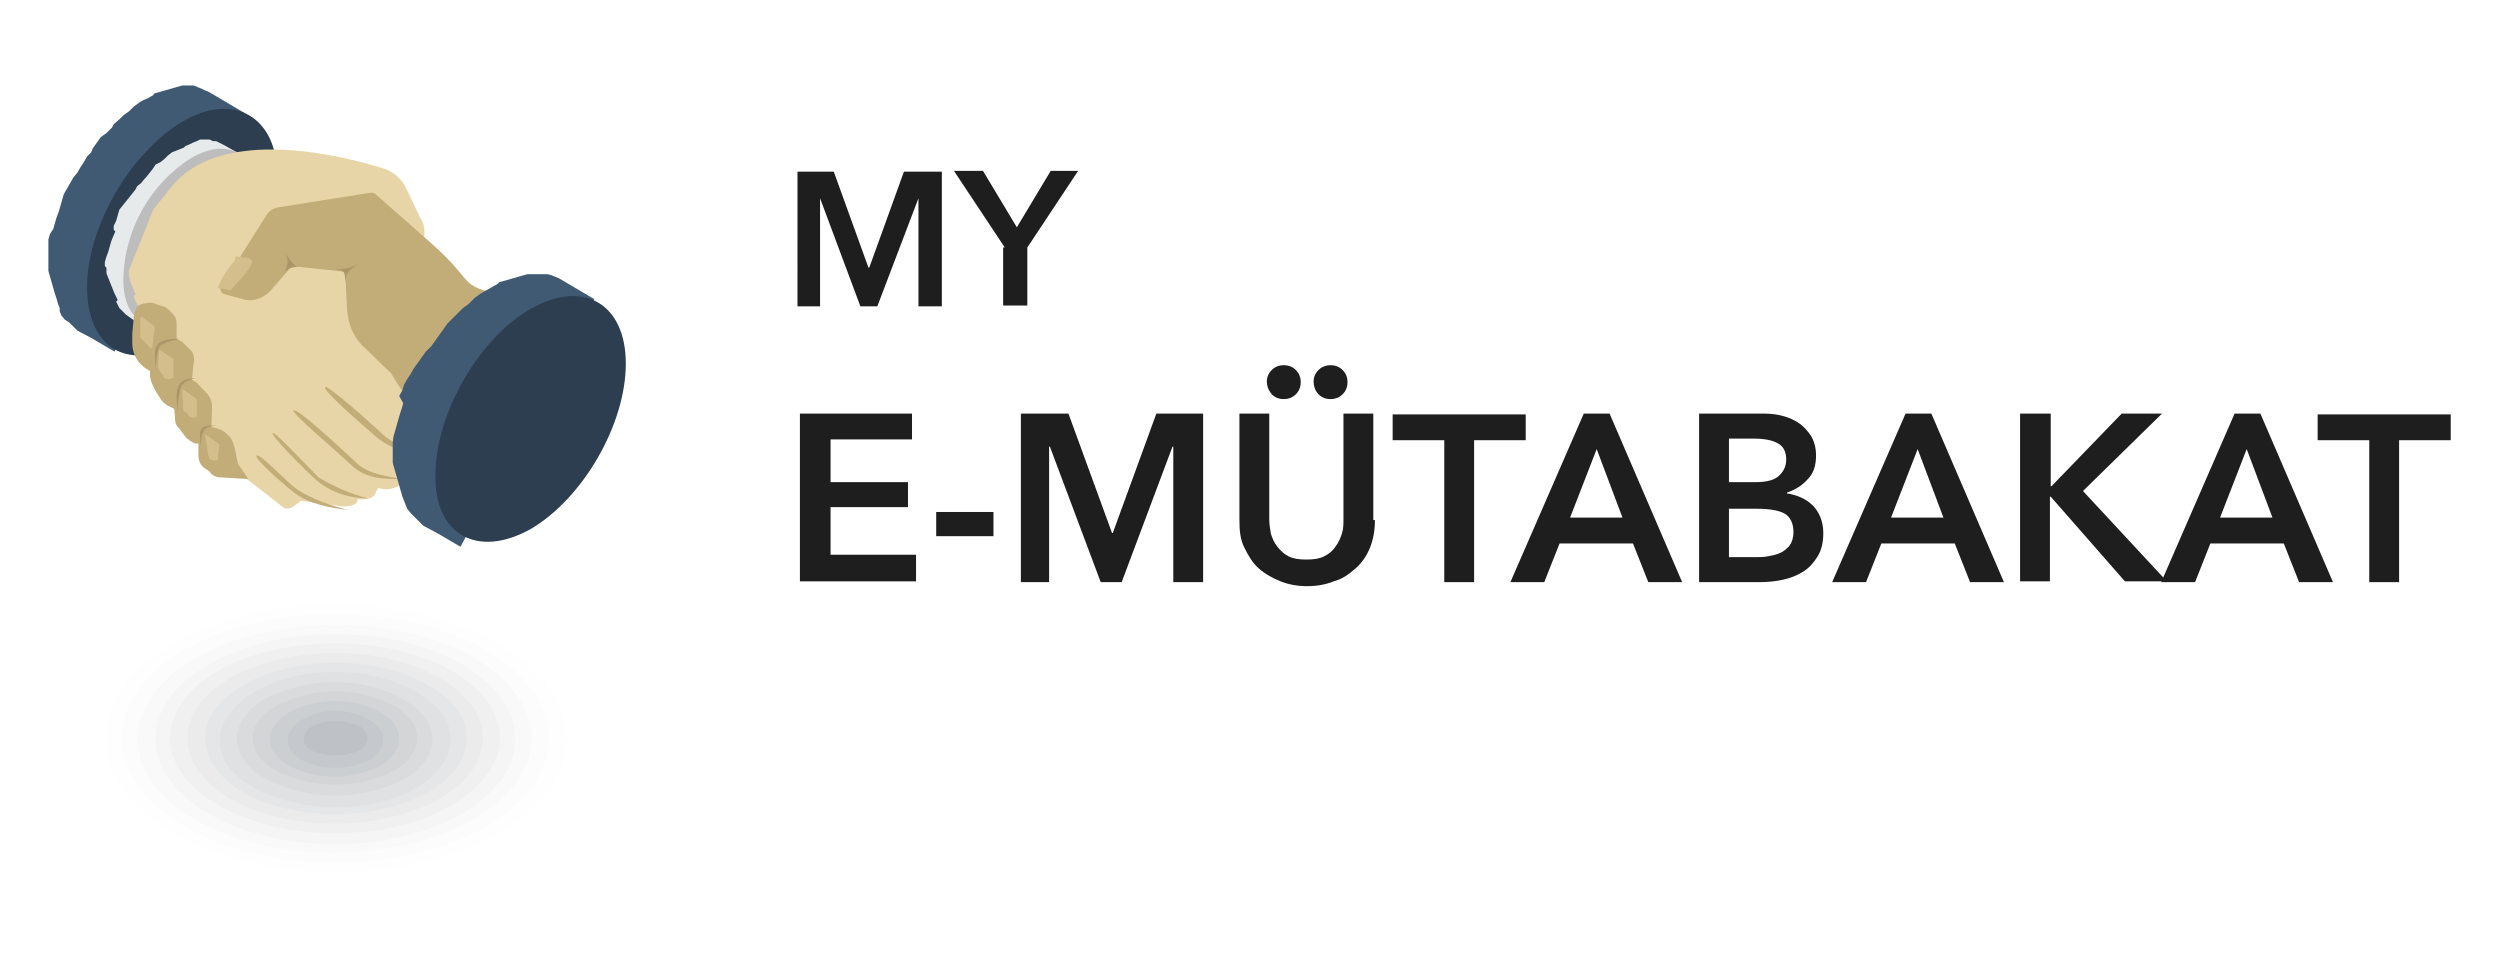 <?xml version="1.0" encoding="utf-8"?>
<!-- Generator: Adobe Illustrator 22.1.0, SVG Export Plug-In . SVG Version: 6.00 Build 0)  -->
<svg version="1.1" id="Layer_1" xmlns="http://www.w3.org/2000/svg" xmlns:xlink="http://www.w3.org/1999/xlink" x="0px" y="0px"
	 viewBox="0 0 310 120" style="enable-background:new 0 0 310 120;" xml:space="preserve">
<style type="text/css">
	.st0{fill:#415A73;}
	.st1{fill:#2C3E50;}
	.st2{fill:#E6EAEB;}
	.st3{fill:#BDBDBD;}
	.st4{fill:#E8D5A7;}
	.st5{fill:#C2AC78;}
	.st6{fill:#D4BE8C;}
	.st7{fill:#AB9667;}
	.st8{enable-background:new    ;}
	.st9{fill:#1F1E1E;}
	.st10{opacity:3.000000e-03;fill:#040507;enable-background:new    ;}
	.st11{opacity:7.000000e-03;fill:#080A0D;enable-background:new    ;}
	.st12{opacity:1.000000e-02;fill:#0B0E14;enable-background:new    ;}
	.st13{opacity:1.300000e-02;fill:#0F131B;enable-background:new    ;}
	.st14{opacity:1.700000e-02;fill:#131822;enable-background:new    ;}
	.st15{opacity:2.000000e-02;fill:#171D29;enable-background:new    ;}
	.st16{opacity:2.300000e-02;fill:#1B2230;enable-background:new    ;}
	.st17{opacity:2.700000e-02;fill:#1F2737;enable-background:new    ;}
	.st18{opacity:3.000000e-02;fill:#232C3F;enable-background:new    ;}
	.st19{opacity:3.300000e-02;fill:#273246;enable-background:new    ;}
	.st20{opacity:3.700000e-02;fill:#2B374D;enable-background:new    ;}
	.st21{opacity:4.000000e-02;fill:#2F3C54;enable-background:new    ;}
	.st22{opacity:4.300000e-02;fill:#34415C;enable-background:new    ;}
	.st23{opacity:4.700000e-02;fill:#384763;enable-background:new    ;}
</style>
<g id="Group_2692" transform="translate(-942.911 -488)">
	<g id="Group_2400" transform="translate(937.063 483.387)">
		<g id="Group_2399" transform="translate(5.848 4.613)">
			<path id="Path_4537" class="st0" d="M30.3,14l-4.4-2.6l-0.5-0.2L25,11l-0.5-0.2L24,10.6h-0.7h-0.7l-0.7,0.2L21.2,11l-0.7,0.2
				l-0.7,0.2l-0.7,0.2L19,11.8l-0.7,0.4l-0.5,0.2l-0.5,0.3l-0.7,0.5L16,13.8l-0.7,0.5l-0.5,0.5l-0.7,0.6l-0.2,0.4l-0.7,0.7L12.5,17
				L12,17.7l-0.5,0.7l-0.2,0.5l-0.5,0.5l-0.4,0.7L10,20.7l-0.4,0.7L9.1,22l-0.4,0.7l-0.4,0.7l-0.4,0.7l-0.2,0.7l-0.2,0.7l-0.2,0.7
				L7,27l-0.2,0.7l-0.2,0.7L6.2,29L6,29.7v1.1v0.7v0.7v1.4l0.2,0.7L6.4,35l0.2,0.7l0.2,0.7L7,37l0.2,0.7l0.2,0.5v0.4l0.2,0.5L8,39.6
				L8.6,40l0.2,0.2l0.4,0.4L9.6,41l1.7,0.9l2.9,1.7L30.3,14z M29.9,13.8L29.9,13.8L29.9,13.8C30.1,13.8,30.1,13.8,29.9,13.8
				L29.9,13.8z"/>
			<path id="Path_4538" class="st1" d="M22.6,42.4c6.5-3.8,11.8-13.1,11.8-20.5S29,11.3,22.6,15.1s-11.8,13-11.8,20.5
				S15.8,46.3,22.6,42.4z"/>
			<path id="Path_4539" class="st2" d="M29.4,18.9L27.8,18l-0.4-0.2L27,17.6l-0.2-0.1h-0.4L26,17.3h-0.7h-0.5l-0.4,0.2l-0.5,0.2
				l-0.4,0.2L23,18.1l-0.2,0.2l-0.5,0.2l-0.5,0.2l-0.5,0.2l-0.5,0.4l-0.2,0.2l-0.2,0.2l-0.5,0.4l-0.6,0.3L18.9,21l-0.4,0.5L18.1,22
				l-0.2,0.2l-0.4,0.5L17,23.1l-0.2,0.4L16.4,24L16,24.5L15.6,25l-0.4,0.5L14.8,26l-0.2,0.7l-0.2,0.7L14.1,28v0.5l0.2,0.2L14,29.4
				l-0.2,0.5l-0.2,0.7l-0.2,0.7l-0.2,0.5L13,32.5l0,0.5l0.2,0.2v0.7l0.2,0.5l0.2,0.5l0.2,0.5l0.2,0.5l0.2,0.5l0.2,0.4l0.2,0.4
				l-0.2,0.2l0.2,0.4l0.2,0.4l0.2,0.2l0.2,0.2l0.2,0.2l0.2,0.2l1.4,1l0.5,0.2c1.6,1.1,2.7,1.7,6.4-0.5c3.7-2.1,8.5-10.5,8.5-14.7
				C32.2,20.3,31.1,19.7,29.4,18.9L29.4,18.9z"/>
			<path id="Path_4540" class="st3" d="M23.7,39.3c5.1-3.2,8.1-8.9,8.4-14.7c0-5.5-3.8-7.7-8.4-5c-5.1,3.2-8.2,8.9-8.4,14.7
				C15.1,39.9,18.8,42,23.7,39.3z"/>
			<path id="Path_4541" class="st4" d="M35.1,62.9l-7.3-5.7l-9.4-17.9l-0.2-0.2l-0.4-0.2l-0.2-0.2l-0.2-0.2l-0.2-0.4L17,37.7
				l-0.2-0.4l-0.2-0.4v-0.2l0.2-0.2L16.6,36l-0.2-0.5L16.2,35L16,34.3v-0.8l0.2-0.5l0.2-0.5l0.2-0.5l0.2-0.5L17,31l0.2-0.5l0.2-0.5
				l0.2-0.5l0.2-0.5l0.2-0.5l0.2-0.5l0.2-0.5l0.2-0.5l0.2-0.5L19,26l0.4-0.5l0.4-0.5l0.4-0.5l0.4-0.5l0.4-0.5l0.4-0.5
				c5.7-6.8,18.8-4.4,26.2-2.1c1.2,0.4,2.2,1.3,2.7,2.3l1.8,3.8c0.5,0.7,0.7,1.8,0.4,2.9L51,36l8.1,17.7L51,58.3
				c0.2,0.7-1.8,3-4.1,2.2c-0.4,0.5-0.2,1.6-2.6,1.4c0.2,0.5-0.5,0.9-1.7,0.9l-5.3-0.7C36,63.2,35.6,63.2,35.1,62.9z"/>
			<path id="Path_4542" class="st5" d="M56.7,55.5L52,51.9l-3.5-5.6l-3.2-3.1c-1.6-1.4-2.3-3.4-2.3-5.6l-0.2-3.9L36.2,33l-2.7,3.1
				c-0.7,0.7-1.8,1.3-3,1.1l-2.6-0.7c-0.2,0-0.5-0.2-0.5-0.5c-0.2-0.2,0-0.5,0.2-0.7l5.3-8.4c0.4-0.7,0.9-1.1,1.7-1.2l11.3-1.8
				c0.2,0,0.5,0,0.7,0.2l6.8,6c5.9,5.2,3.1,5.2,9,6.5c1.8,0.5,3.6,1.2,5.5,1.8c4.1,8.2-2,14.2-8.1,16C59.4,54.7,57.2,55.6,56.7,55.5
				z"/>
			<path id="Path_4543" class="st5" d="M45.7,61.8c-2.3,0-4.6-0.7-6.4-2.2c-1.8-1.6-5.7-5.6-5.5-5.9s4.1,3.9,5.7,5.5
				C41.4,60.3,43.5,61.3,45.7,61.8z"/>
			<path id="Path_4544" class="st5" d="M49.7,59.4c-2.1,0-4.3,0-6.1-1.7s-7.5-6.5-7.2-6.8c0.4-0.4,6,4.8,7.7,6.4
				C45.7,58.9,48.1,59,49.7,59.4z"/>
			<path id="Path_4545" class="st5" d="M54.9,56.9c-2.7-0.4-5.7-0.7-8.1-2.6c-2.1-1.8-6.8-5.9-6.5-6.3c0.2-0.4,5.3,4.1,7.2,5.9
				C49.4,55.6,52.5,56.1,54.9,56.9z"/>
			<path id="Path_4546" class="st5" d="M43.1,63.2c-2.1-0.2-4.8-0.7-6.6-2.1s-5-4.3-4.7-4.6c0.4-0.4,3.6,3.2,5.2,4.3
				C38.8,61.9,41,62.7,43.1,63.2z"/>
			<path id="Path_4547" class="st0" d="M73.7,37.1l-4.4-2.6l-0.5-0.2l-0.5-0.2L67.9,34h-0.4H67h-1.1h-0.5l-0.7,0.2L64,34.4l-0.7,0.2
				l-0.7,0.2L61.9,35l-0.2,0.2L61,35.6L60.3,36l-0.7,0.4l-0.7,0.5l-0.6,0.6l-0.2,0.2l-0.7,0.5l-0.7,0.7L56,39.6l-0.5,0.5L55,40.8
				l-0.5,0.7L54,42.2l-0.5,0.7l-0.7,0.7l-0.5,0.7L51.8,45l-0.5,0.7l-0.4,0.7L50.5,47l-0.4,0.7l-0.2,0.7l-0.4,0.7L50,50l-0.2,0.7
				l-0.2,0.6L49.4,52l-0.2,0.7L49,53.4l-0.2,0.7l-0.1,0.7V56v1.4l0.2,0.7l0.2,0.7l0.2,0.7l0.2,0.7l0.2,0.7l0.2,0.7l0.2,0.5l0.2,0.5
				l0.2,0.5l0.4,0.5l0.4,0.4l0.4,0.4l0.4,0.4l0.4,0.4l1.7,0.9l2.9,1.7L73.7,37.1L73.7,37.1z M73.2,37L73.2,37L73.2,37L73.2,37z"/>
			<path id="Path_4548" class="st1" d="M65.8,65.6c6.5-3.8,11.8-13,11.8-20.5s-5.3-10.5-11.8-6.8S54,51.4,54,58.8
				C53.8,66.3,59.2,69.3,65.8,65.6z"/>
			<path id="Path_4549" class="st5" d="M30.8,59.4l-3.4-0.2c-0.5,0-1.1-0.2-1.4-0.7L25.3,58c-0.5-0.4-0.7-0.9-0.7-1.6V55h-0.4
				c-0.5-0.2-0.7-0.4-1.1-0.7l-0.9-1.2c-0.4-0.4-0.5-0.7-0.5-1.3l-0.1-1.1l-0.4-0.2c-0.5-0.2-0.9-0.5-1.2-0.9l-0.7-1.1
				c-0.3-0.6-0.7-1.3-0.7-2V46c-1.4-0.7-2.2-2-2.2-3.5v-1.1l0.2-2.2c0.2-1.2,0.7-1.6,1.6-1.6c0.5-0.2,0.9,0,1.4,0.2l0.7,0.2
				c0.5,0.2,0.7,0.5,1.1,0.9s0.5,0.7,0.5,1.3V42l0.7,0.4l0.7,0.7c0.7,0.5,0.9,1.2,0.7,2l-0.2,2c0.4,0.2,0.7,0.4,0.9,0.7l0.7,0.7
				c0.7,0.7,0.9,1.3,0.9,2.1L26.2,53c0.7,0,1.6,0.4,2,0.9c0.5,0.4,0.7,0.9,0.9,1.6l0.4,2L30.8,59.4z"/>
			<path id="Path_4550" class="st6" d="M17.6,39.3l1.6,1.2L18.9,43c0,0.2-0.2,0.2-0.2,0.2L18.5,43l-0.7-0.7
				c-0.2-0.2-0.5-0.5-0.4-0.7v-2.2L17.6,39.3L17.6,39.3z"/>
			<path id="Path_4551" class="st6" d="M19.7,43.3l1.8,1.2v2.2c0,0.2,0,0.2-0.2,0.2C21.1,47,21.1,47,21.1,47h-0.2
				c-0.4,0-0.7-0.2-0.7-0.5L20,46.3c-0.2-0.2-0.2-0.5-0.4-0.7L19.7,43.3z"/>
			<path id="Path_4552" class="st6" d="M22.6,48.2l1.8,1.3v2c0,0.2,0,0.2-0.2,0.2c-0.1,0.1-0.1,0.1-0.1,0.1H24
				c-0.4,0-0.7-0.2-0.7-0.5L22.9,51c-0.2-0.2-0.2-0.4-0.2-0.7L22.6,48.2L22.6,48.2z"/>
			<path id="Path_4553" class="st6" d="M25.4,53.8l1.8,1.3L27,56.9c0,0.2-0.2,0.2-0.2,0.2h-0.2c-0.4,0-0.7-0.2-0.7-0.5l0,0
				c-0.2-0.4-0.2-0.7-0.2-1.2L25.4,53.8z"/>
			<path id="Path_4554" class="st7" d="M22.2,42c-0.4,0.2-0.7,0.2-0.7,0.2c-0.7,0.2-1.3,0.4-1.7,0.7c-0.4,1.1-0.5,2.2-0.5,3.2
				C19.2,43.4,18.6,42,22.2,42z"/>
			<path id="Path_4555" class="st6" d="M29.4,31.8l1.4,0.2c0.2,0,0.2,0.2,0.4,0.2c0.5,0.7-2.1,3.1-2.6,3.8L27,35.7
				c0.5-1.3,1.3-2.5,2.2-3.5C29,31.9,29.2,31.8,29.4,31.8z"/>
			<path id="Path_4556" class="st7" d="M24.5,46.9c-0.7,0-1.7,0.4-2.1,1.1c-0.2,0.9-0.4,2-0.4,3.1C21.9,49,21.3,46.8,24.5,46.9z"/>
			<path id="Path_4557" class="st7" d="M26.8,52.8c-1.8,0.1-1.8,0.9-1.9,2.6C24.7,53.3,24.6,52.6,26.8,52.8z"/>
			<path id="Path_4558" class="st7" d="M35.3,31.3c0.5,0.7,0.5,1.8-0.2,2.5c0.5-0.5,1.2-0.7,1.8-0.7C36.2,32.8,35.8,31.9,35.3,31.3z
				"/>
			<path id="Path_4559" class="st7" d="M44.4,32.7c-0.7,0.5-1.8,0.7-2.7,0.7c1.4,0.2,0.9,0.7,1.2,1.6C42.7,33.6,43.8,33.3,44.4,32.7
				z"/>
		</g>
	</g>
	<g id="Group_2422" transform="translate(403 -743.814)">
		<g class="st8">
			<path class="st9" d="M638.7,1253.1h4.6l4.3,11.9h0.1l4.3-11.9h4.7v16.7h-2.9v-13.4h0l-5.1,13.4h-2.1l-5-13.4h0v13.4h-2.8V1253.1z
				"/>
			<path class="st9" d="M664.5,1262.5l-6.3-9.5h3.6l4.2,7l4.2-7h3.4l-6.3,9.5v7.2h-3V1262.5z"/>
		</g>
		<g class="st8">
			<path class="st9" d="M639.2,1283.1H653v3.2h-10.1v5.3h9.6v3.1h-9.6v5.9h10.6v3.3h-14.4V1283.1z"/>
			<path class="st9" d="M663.1,1298.3h-7.1v-3h7.1V1298.3z"/>
			<path class="st9" d="M666.6,1283.1h5.8l5.4,14.8h0.1l5.4-14.8h5.8v20.9h-3.7v-16.8h-0.1l-6.3,16.8h-2.6l-6.3-16.8h-0.1v16.8h-3.5
				V1283.1z"/>
			<path class="st9" d="M710.4,1296.3c0,1.3-0.2,2.4-0.6,3.4s-1,1.9-1.8,2.6s-1.6,1.3-2.7,1.6c-1,0.4-2.1,0.6-3.3,0.6
				c-1.2,0-2.3-0.2-3.3-0.6c-1-0.4-1.9-0.9-2.7-1.6s-1.3-1.6-1.8-2.6s-0.6-2.1-0.6-3.4v-13.2h3.7v13.1c0,0.6,0.1,1.2,0.2,1.8
				c0.2,0.6,0.4,1.1,0.8,1.6c0.4,0.5,0.8,0.9,1.4,1.2c0.6,0.3,1.3,0.4,2.2,0.4s1.6-0.1,2.2-0.4c0.6-0.3,1.1-0.7,1.4-1.2
				c0.4-0.5,0.6-1,0.8-1.6c0.2-0.6,0.2-1.2,0.2-1.8v-13.1h3.7V1296.3z M697,1279.1c0-0.5,0.2-1,0.6-1.4c0.4-0.4,0.9-0.6,1.5-0.6
				c0.6,0,1.1,0.2,1.5,0.6c0.4,0.4,0.6,0.9,0.6,1.5c0,0.6-0.2,1.1-0.6,1.5c-0.4,0.4-0.9,0.6-1.5,0.6c-0.6,0-1.1-0.2-1.5-0.6
				C697.2,1280.2,697,1279.7,697,1279.1z M702.8,1279.1c0-0.5,0.2-1,0.6-1.4c0.4-0.4,0.9-0.6,1.5-0.6s1.1,0.2,1.5,0.6
				c0.4,0.4,0.6,0.9,0.6,1.5c0,0.6-0.2,1.1-0.6,1.5c-0.4,0.4-0.9,0.6-1.5,0.6s-1.1-0.2-1.5-0.6S702.8,1279.7,702.8,1279.1z"/>
			<path class="st9" d="M719,1286.4h-6.4v-3.2h16.5v3.2h-6.4v17.6H719V1286.4z"/>
			<path class="st9" d="M736.3,1283.1h3.2l9,20.9h-4.2l-1.9-4.8h-9.1l-1.9,4.8h-4.2L736.3,1283.1z M741.1,1296l-3.2-8.5l-3.3,8.5
				H741.1z"/>
			<path class="st9" d="M750.6,1283.1h8.1c0.8,0,1.6,0.1,2.3,0.3c0.8,0.2,1.4,0.5,2,0.9s1.1,1,1.5,1.6c0.4,0.7,0.6,1.5,0.6,2.4
				c0,1.2-0.3,2.2-1,2.9c-0.7,0.8-1.5,1.3-2.6,1.7v0.1c1.3,0.2,2.4,0.7,3.2,1.5c0.8,0.8,1.3,2,1.3,3.4c0,1.1-0.2,2.1-0.7,2.9
				s-1,1.4-1.8,1.9s-1.6,0.8-2.5,1s-1.9,0.3-2.9,0.3h-7.5V1283.1z M754.3,1291.6h3.3c1.2,0,2.2-0.2,2.8-0.7c0.6-0.5,1-1.2,1-2.1
				c0-0.9-0.3-1.6-1-2c-0.7-0.4-1.7-0.6-3.1-0.6h-3V1291.6z M754.3,1300.9h3.3c0.5,0,1,0,1.5-0.1c0.5-0.1,1.1-0.2,1.5-0.4
				c0.5-0.2,0.8-0.5,1.2-0.9c0.3-0.4,0.5-1,0.5-1.7c0-1.1-0.4-1.9-1.1-2.3c-0.7-0.4-1.9-0.6-3.4-0.6h-3.5V1300.9z"/>
			<path class="st9" d="M776.2,1283.1h3.2l9,20.9h-4.2l-1.9-4.8h-9.1l-1.9,4.8h-4.2L776.2,1283.1z M780.9,1296l-3.2-8.5l-3.3,8.5
				H780.9z"/>
			<path class="st9" d="M790.5,1283.1h3.7v9h0.1l8.7-9h5l-9.8,9.6l10.4,11.2h-5.2l-9.2-10.5h-0.1v10.5h-3.7V1283.1z"/>
			<path class="st9" d="M817,1283.1h3.2l9,20.9H825l-1.9-4.8H814l-1.9,4.8h-4.2L817,1283.1z M821.7,1296l-3.2-8.5l-3.3,8.5H821.7z"
				/>
			<path class="st9" d="M833.7,1286.4h-6.4v-3.2h16.5v3.2h-6.4v17.6h-3.7V1286.4z"/>
		</g>
	</g>
	<g id="Group_2436" transform="translate(947 541.447)">
		<path id="Path_4484" class="st10" d="M59.2,25.7c12,6.9,12,18.1,0,25s-31.4,6.9-43.4,0s-12-18.1,0-25S47.2,18.7,59.2,25.7z"/>
		<path id="Path_4485" class="st11" d="M57.8,26.5C69,33,69,43.4,57.8,49.8s-29.2,6.5-40.4,0s-11.2-16.9,0-23.4S46.5,19.9,57.8,26.5
			z"/>
		<path id="Path_4486" class="st12" d="M56.2,27.2c10.4,6,10.4,15.7,0,21.8S29,55,18.7,49s-10.4-15.7,0-21.8S45.9,21.3,56.2,27.2z"
			/>
		<path id="Path_4487" class="st13" d="M54.7,28.1c9.5,5.6,9.5,14.5,0,20s-25.1,5.6-34.6,0.1s-9.5-14.5,0-20S45.3,22.6,54.7,28.1z"
			/>
		<path id="Path_4488" class="st14" d="M53.3,29c8.7,5.1,8.7,13.3,0,18.4s-22.9,5.1-31.6,0S13,34.1,21.7,29S44.6,23.9,53.3,29z"/>
		<path id="Path_4489" class="st15" d="M51.9,29.7c8,4.6,8,12,0,16.7S31,51,23,46.4s-8-12,0-16.7C30.9,25.2,44,25.2,51.9,29.7z"/>
		<path id="Path_4490" class="st16" d="M50.4,30.6c7.2,4.1,7.2,10.9,0,15s-18.8,4.1-25.9,0s-7.2-10.9,0-15S43.3,26.5,50.4,30.6z"/>
		<path id="Path_4491" class="st17" d="M49,31.5c6.4,3.6,6.4,9.6,0,13.3c-6.4,3.6-16.7,3.6-22.9,0c-6.3-3.6-6.4-9.6,0-13.3
			S42.6,27.8,49,31.5z"/>
		<path id="Path_4492" class="st18" d="M47.6,32.4c5.6,3.1,5.6,8.4,0,11.8s-14.5,3.1-20.2,0s-5.6-8.4,0-11.8S42,29.1,47.6,32.4z"/>
		<path id="Path_4493" class="st19" d="M46,33.3c4.7,2.7,4.7,7.2,0,9.9c-5.5,2.7-11.8,2.7-17.2-0.1c-4.7-2.7-4.7-7.2,0-9.9
			C34.3,30.4,40.7,30.4,46,33.3z"/>
		<path id="Path_4494" class="st20" d="M44.6,34c4.1,2.2,4.1,6,0,8.2c-4.4,2.2-9.8,2.2-14.3,0c-4.1-2.2-4.1-6,0-8.2
			C34.9,31.7,40.2,31.7,44.6,34z"/>
		<path id="Path_4495" class="st21" d="M43.1,34.9c3.1,1.8,3.1,4.7,0,6.6c-3.5,1.8-7.8,1.8-11.4,0c-3.1-1.8-3.1-4.7,0-6.6
			C35.4,33,39.7,33,43.1,34.9z"/>
		<path id="Path_4496" class="st22" d="M41.7,35.8c2.3,1.3,2.3,3.5,0,5c-2.7,1.3-5.7,1.3-8.4,0c-2.3-1.3-2.3-3.5,0-5
			C35.9,34.3,39,34.3,41.7,35.8z"/>
		<path id="Path_4497" class="st23" d="M40.3,36.5c0.9,0.4,1.4,1.3,1.1,2.1c-0.2,0.5-0.7,0.9-1.1,1.1c-1.8,0.7-3.9,0.7-5.6,0
			c-0.9-0.4-1.4-1.3-1-2.1c0.2-0.5,0.7-0.9,1.1-1.1C36.4,35.8,38.5,35.8,40.3,36.5z"/>
	</g>
</g>
</svg>
